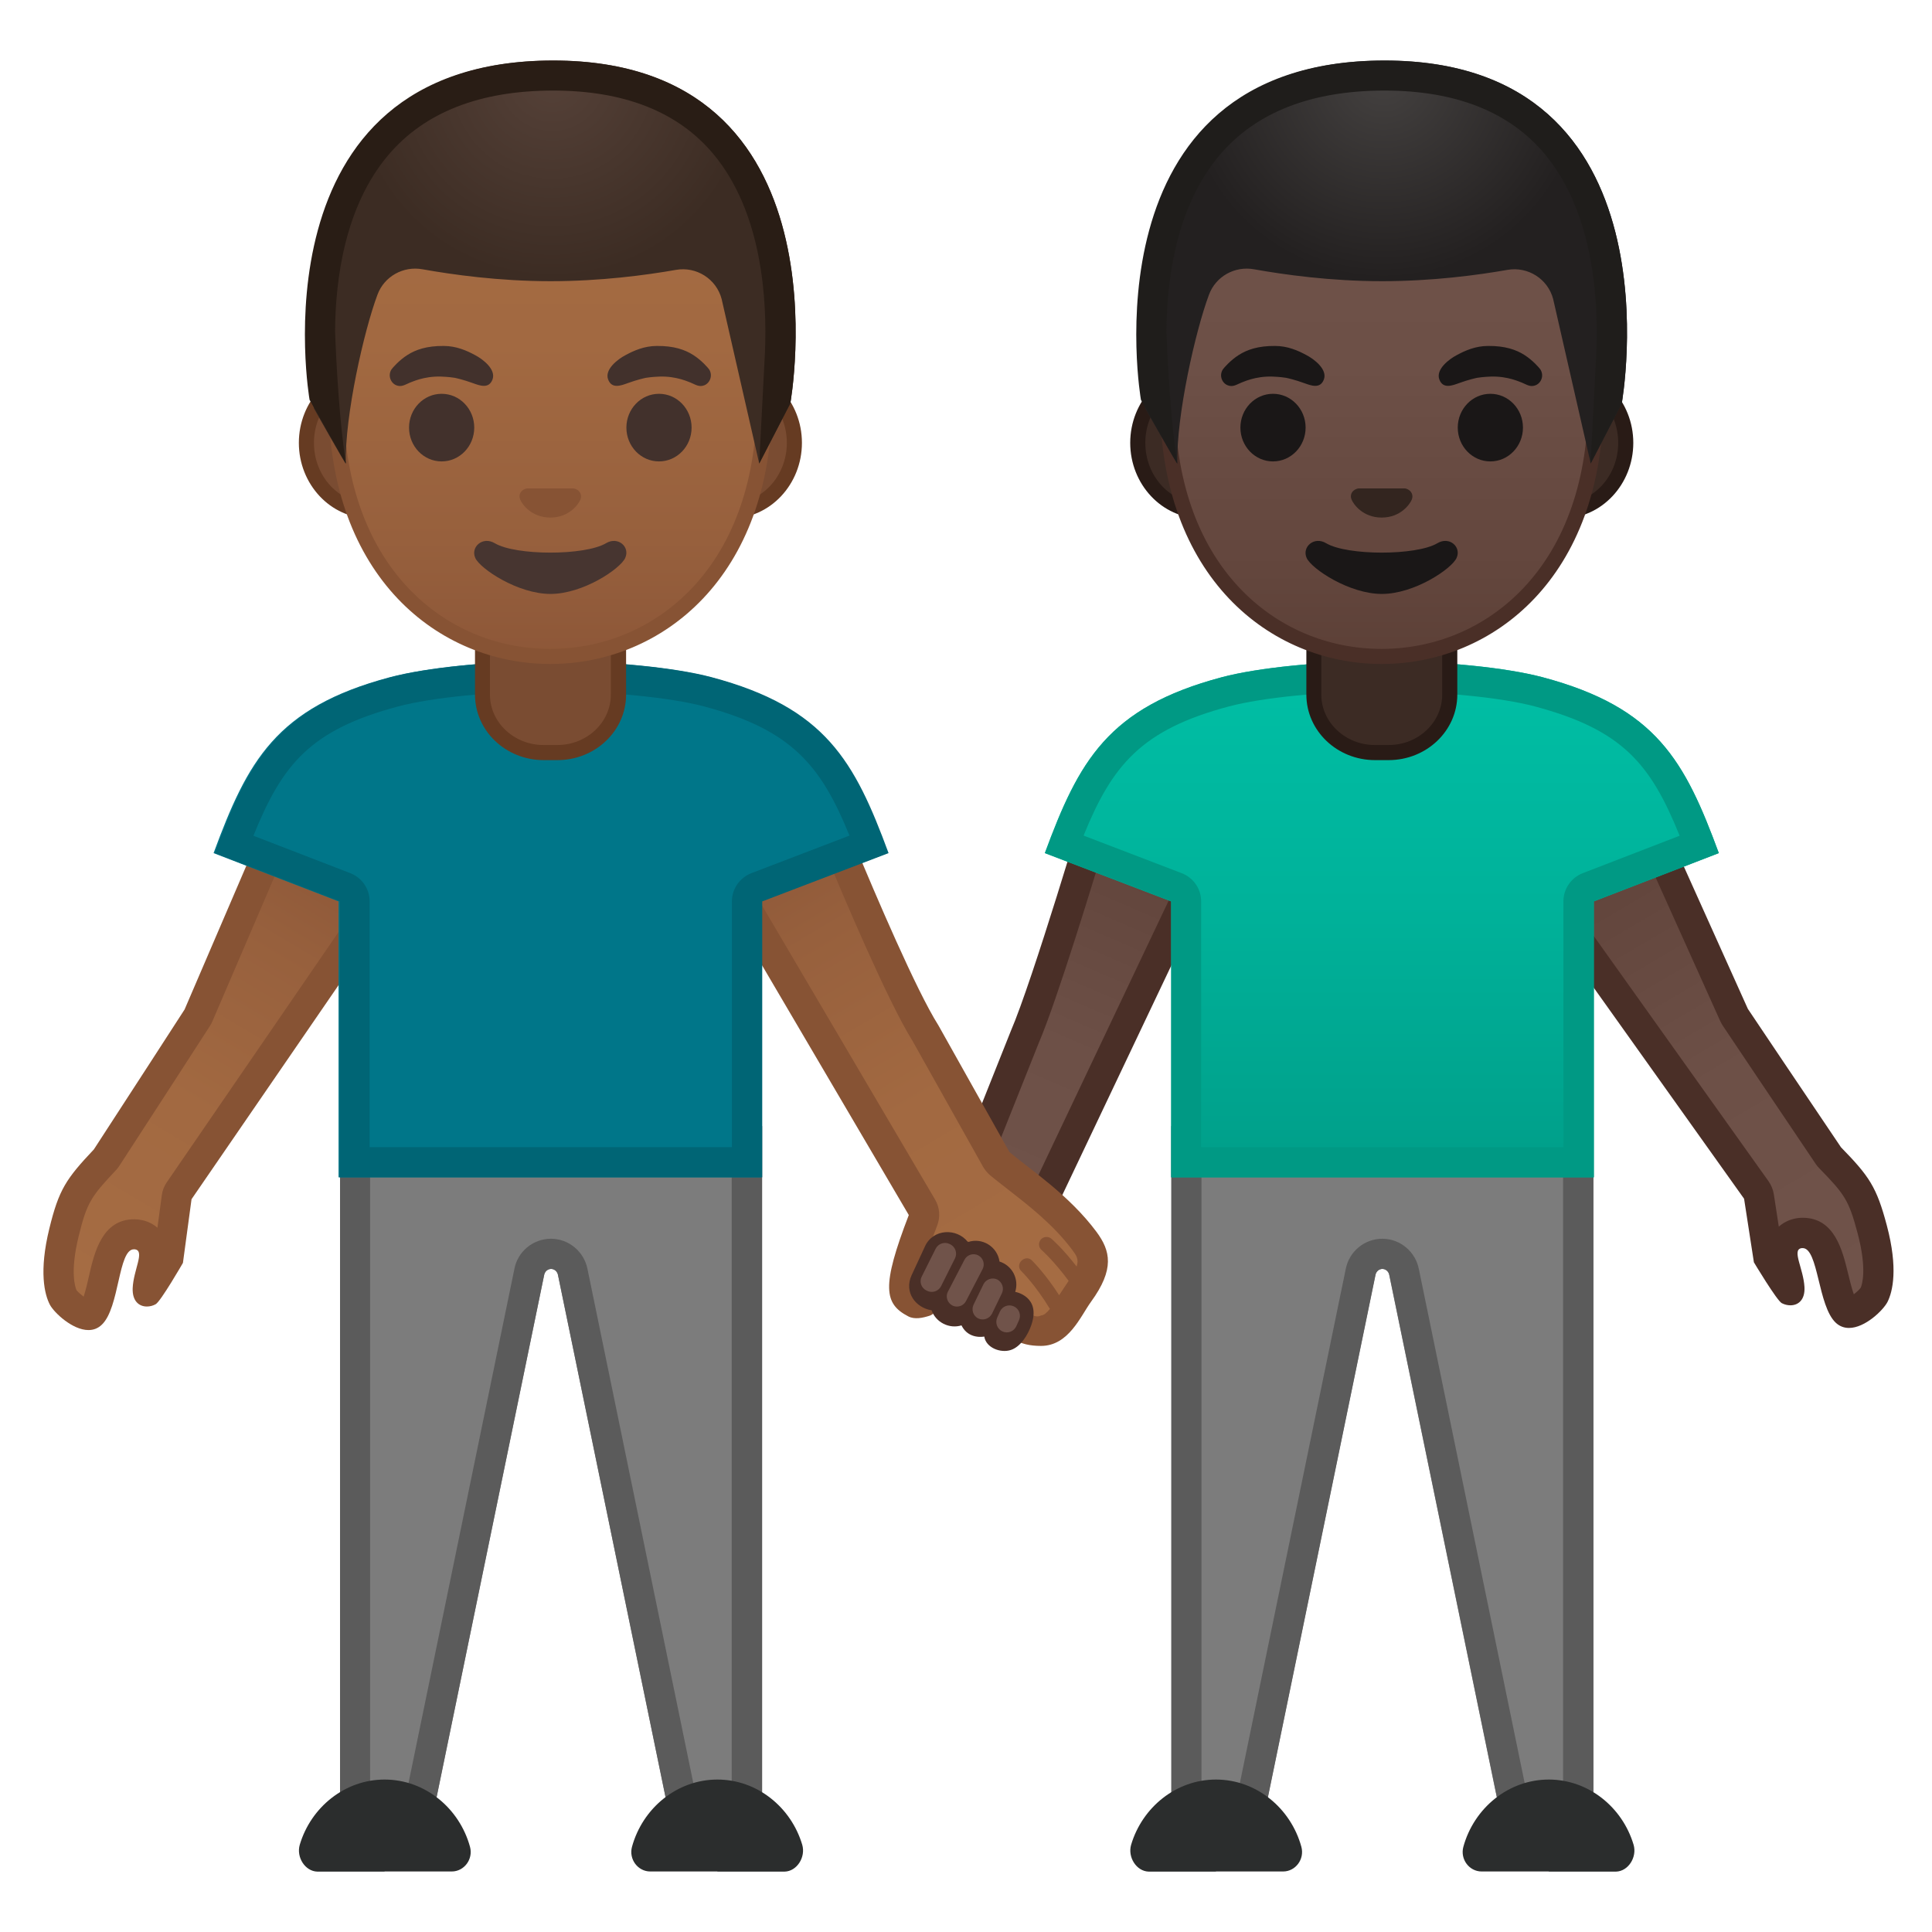<svg viewBox="0 0 128 128" xmlns="http://www.w3.org/2000/svg" xmlns:xlink="http://www.w3.org/1999/xlink">
  <g id="couple_x5F_holding_x5F_hands_x5F_man_x5F_right">
    <g id="pants_3_">
      <g id="pants">
        <path d="M105.56,74.61v48.08h-5.65l-7.87-38.21c-0.04-0.24-0.24-0.41-0.46-0.41s-0.42,0.17-0.46,0.41l-7.87,38.21 h-5.65V74.61H105.56z" fill="#7C7C7C"/>
      </g>
      <g id="pants_x5F_stroke">
        <path d="M103.56,76.61v44.08h-2.02l-7.53-36.58c-0.22-1.18-1.24-2.04-2.43-2.04s-2.2,0.86-2.42,2l-7.54,36.61 h-2.02V76.61H103.56 M105.56,74.61H77.61v48.08h5.65l7.87-38.21c0.04-0.24,0.24-0.41,0.46-0.41s0.42,0.17,0.46,0.41l7.87,38.21 h5.65V74.61L105.56,74.61z" fill="#5B5B5B"/>
      </g>
    </g>
    <g id="shoes_1_">
      <path d="M102.61,124h4.45c0.82-0.02,1.41-0.96,1.17-1.78c-0.74-2.49-2.99-4.32-5.62-4.32 c-2.68,0-4.96,1.9-5.66,4.46c-0.22,0.82,0.39,1.63,1.21,1.63H102.61z" fill="#2B2D2D"/>
      <path d="M80.56,124h-4.45c-0.82-0.02-1.41-0.96-1.17-1.78c0.74-2.49,2.99-4.32,5.62-4.32 c2.68,0,4.96,1.9,5.66,4.46c0.22,0.82-0.39,1.63-1.21,1.63H80.56z" fill="#2B2D2D"/>
    </g>
    <g id="arm_x5F_left_3_">
      <g id="arm_x5F_left_x5F_stroke">
        <linearGradient id="SVGID_1_" gradientUnits="userSpaceOnUse" x1="77.102" x2="64.347" y1="53.594" y2="83.198">
          <stop offset="0" style="stop-color:#5C4037"/>
          <stop offset="0.157" style="stop-color:#63463D"/>
          <stop offset="0.529" style="stop-color:#6D5047"/>
          <stop offset="0.991" style="stop-color:#70534A"/>
        </linearGradient>
        <path d="M65.65,83.21c-0.43,0-0.84-0.1-1.18-0.3c-1.02-0.59-1.48-2.06-0.98-3.15l4.41-11.06 c1.28-2.97,4.06-12.17,4.83-14.76l6.99-0.51l0.68,2.32L68.02,81.81C67.64,82.64,66.67,83.21,65.65,83.21L65.65,83.21z" fill="url(#SVGID_1_)"/>
        <path d="M78.99,54.49l0.34,1.17L67.11,81.41c-0.21,0.46-0.83,0.8-1.46,0.8c-0.26,0-0.49-0.06-0.68-0.17 c-0.58-0.33-0.85-1.24-0.57-1.87c0.01-0.03,0.02-0.06,0.04-0.08l4.38-10.99c1.22-2.84,3.7-10.98,4.67-14.21L78.99,54.49 M80.45,52.38L71.96,53c0,0-3.53,11.93-5,15.33l-4.39,11.02c-0.7,1.55-0.08,3.58,1.39,4.43c0.51,0.29,1.09,0.43,1.68,0.43 c1.35,0,2.71-0.73,3.28-1.96l12.54-26.41L80.45,52.38L80.45,52.38z" fill="#4A2F27"/>
      </g>
    </g>
    <g id="arm_x5F_right">
      <g id="arm_x5F_right_x5F_fill">
        <linearGradient id="SVGID_2_" gradientTransform="matrix(-1 0 0 1 127.463 0)" gradientUnits="userSpaceOnUse" x1="23.109" x2="4.77" y1="54.604" y2="85.8">
          <stop offset="0" style="stop-color:#5C4037"/>
          <stop offset="0.158" style="stop-color:#63463D"/>
          <stop offset="0.533" style="stop-color:#6D5047"/>
          <stop offset="1" style="stop-color:#70534A"/>
        </linearGradient>
        <path d="M122.5,86.97c-0.08,0-0.13-0.02-0.19-0.08c-0.36-0.33-0.64-1.46-0.84-2.29 c-0.35-1.44-0.72-2.93-2.04-2.93c-0.12,0-0.23,0.01-0.35,0.04c-0.35,0.08-0.64,0.29-0.81,0.59c-0.33,0.57-0.15,1.19,0.04,1.85 c0.1,0.37,0.22,0.78,0.24,1.14c0,0.04,0,0.08,0,0.11c-0.29-0.37-0.89-1.31-1.4-2.14l-0.62-4.01c-0.02-0.15-0.08-0.3-0.17-0.43 l-14.97-21.01l-0.22-2.79l7.99-0.49l5.72,12.7c0.02,0.05,0.05,0.1,0.08,0.15c0,0,4.24,6.32,6.17,9.17 c0.03,0.05,0.07,0.09,0.11,0.14c1.76,1.8,2.16,2.36,2.79,4.74c0.74,2.81,0.28,4.04,0.12,4.35 C123.99,86.11,123.08,86.97,122.5,86.97z" fill="url(#SVGID_2_)"/>
        <path d="M108.54,55.58l5.43,12.07c0.05,0.1,0.1,0.2,0.16,0.29c0,0,4.24,6.33,6.17,9.18 c0.07,0.1,0.14,0.19,0.23,0.28c1.68,1.72,1.96,2.11,2.54,4.3c0.64,2.41,0.29,3.42,0.21,3.61c-0.09,0.13-0.28,0.3-0.46,0.44 c-0.15-0.42-0.29-1.01-0.38-1.38c-0.38-1.56-0.9-3.69-3.01-3.69h0c-0.19,0-0.39,0.02-0.58,0.07c-0.38,0.09-0.72,0.27-1,0.52 l-0.33-2.15c-0.05-0.31-0.17-0.6-0.35-0.86l-14.81-20.78l-0.12-1.5L108.54,55.58 M109.8,53.5l-9.7,0.6l0.32,4.08l15.13,21.24 l0.65,4.21c0,0,1.52,2.54,1.85,2.71c0.18,0.09,0.37,0.14,0.57,0.14c0.51,0,0.98-0.35,0.93-1.22c-0.07-1.2-0.83-2.42-0.23-2.56 c0.04-0.01,0.08-0.01,0.11-0.01c1.05,0,1,3.84,2.2,4.95c0.26,0.24,0.56,0.34,0.87,0.34c1.07,0,2.27-1.18,2.55-1.72 c0.35-0.69,0.71-2.23-0.04-5.06c-0.68-2.57-1.17-3.27-3.04-5.19c-1.93-2.85-6.17-9.17-6.17-9.17 C114.3,63.5,109.8,53.5,109.8,53.5L109.8,53.5z" fill="#4A2F27"/>
      </g>
    </g>
    <g id="shirt">
      <g id="shirt_x5F_fill">
        <linearGradient id="SVGID_3_" gradientTransform="matrix(-1 0 0 1 127.463 0)" gradientUnits="userSpaceOnUse" x1="35.918" x2="35.918" y1="43.814" y2="78">
          <stop offset="0" style="stop-color:#00BFA5"/>
          <stop offset="0.47" style="stop-color:#00B29A"/>
          <stop offset="1" style="stop-color:#009E89"/>
        </linearGradient>
        <path d="M80.94,44.87c2.42-0.64,6.65-1.06,10.65-1.06c4-0.01,8.19,0.42,10.61,1.06 c7.55,2.01,9.42,5.56,11.67,11.65l-8.28,3.2V78h-28V59.72l-8.37-3.2C71.47,50.43,73.39,46.88,80.94,44.87z" fill="url(#SVGID_3_)"/>
      </g>
      <g id="shirt_x5F_stroke">
        <path d="M91.67,45.81c3.76,0,7.79,0.4,10.01,0.99c5.81,1.55,7.68,3.81,9.6,8.57l-6.42,2.48 c-0.77,0.3-1.28,1.04-1.28,1.87V76h-24V59.72c0-0.83-0.51-1.57-1.29-1.87l-6.5-2.49c1.89-4.66,3.83-7.02,9.64-8.56 c2.23-0.59,6.27-0.99,10.06-0.99l0.08,0L91.67,45.81 M91.67,43.81c-0.03,0-0.05,0-0.08,0c-0.03,0-0.05,0-0.08,0 c-3.98,0-8.17,0.42-10.57,1.06c-7.55,2.01-9.46,5.56-11.71,11.65l8.37,3.2V78h28V59.72l8.28-3.2 c-2.25-6.09-4.12-9.64-11.67-11.65C99.8,44.23,95.65,43.81,91.67,43.81L91.67,43.81z" fill="#009984"/>
      </g>
    </g>
    <g id="neck">
      <g id="neck_x5F_stroke_1_">
        <path d="M91.09,49.85c-2.23,0-4.05-1.72-4.05-3.84v-4.8h9v4.8c0,2.12-1.81,3.84-4.04,3.84H91.09z" fill="#3C2B24"/>
        <path d="M95.55,41.72v4.3c0,1.84-1.59,3.34-3.55,3.34h-0.91c-1.95,0-3.55-1.5-3.55-3.34v-4.3h4H95.55 M96.55,40.72h-5h-5v5.3c0,2.4,2.04,4.34,4.55,4.34H92c2.51,0,4.55-1.94,4.55-4.34V40.72L96.55,40.72z" fill="#291B16"/>
      </g>
    </g>
    <g id="ears">
      <g id="ears_x5F_stroke_1_">
        <path d="M79.57,33.84c-2.31,0-4.19-2.02-4.19-4.5s1.88-4.5,4.19-4.5h23.95c2.31,0,4.19,2.02,4.19,4.5 s-1.88,4.5-4.19,4.5H79.57z" fill="#3C2B24"/>
        <path d="M103.52,25.34c2.04,0,3.69,1.79,3.69,4s-1.66,4-3.69,4h-3.23H82.8h-3.23c-2.04,0-3.69-1.79-3.69-4 s1.66-4,3.69-4h3.23h17.49H103.52 M103.52,24.34h-3.23H82.8h-3.23c-2.58,0-4.69,2.25-4.69,5s2.11,5,4.69,5h3.23h17.49h3.23 c2.58,0,4.69-2.25,4.69-5S106.1,24.34,103.52,24.34L103.52,24.34z" fill="#291B16"/>
      </g>
    </g>
    <g id="head">
      <g id="head_x5F_fill_1_">
        <linearGradient id="SVGID_4_" gradientTransform="matrix(1 0 0 1 -40.898 0)" gradientUnits="userSpaceOnUse" x1="132.435" x2="132.435" y1="43.625" y2="7.136">
          <stop offset="0" style="stop-color:#5C4037"/>
          <stop offset="0.158" style="stop-color:#63463D"/>
          <stop offset="0.533" style="stop-color:#6D5047"/>
          <stop offset="1" style="stop-color:#70534A"/>
        </linearGradient>
        <path d="M91.54,43.49c-6.83,0-14.19-5.3-14.19-16.94c0-9.32,5.42-19.39,14.19-19.39 s14.19,10.06,14.19,19.39C105.72,38.19,98.37,43.49,91.54,43.49z" fill="url(#SVGID_4_)"/>
        <path d="M91.54,7.66L91.54,7.66c3.44,0,6.87,1.88,9.41,5.16c2.76,3.55,4.27,8.43,4.27,13.73 c0,5.15-1.48,9.44-4.29,12.41c-2.46,2.6-5.8,4.03-9.4,4.03s-6.94-1.43-9.4-4.03c-2.81-2.97-4.29-7.26-4.29-12.41 c0-5.3,1.52-10.18,4.27-13.73C84.67,9.54,88.1,7.66,91.54,7.66 M91.54,6.66L91.54,6.66c-7.63,0-14.69,8.15-14.69,19.89 c0,11.67,7.28,17.44,14.69,17.44s14.69-5.77,14.69-17.44C106.22,14.81,99.16,6.66,91.54,6.66L91.54,6.66z" fill="#4A2F27"/>
      </g>
    </g>
    <path id="mouth_1_" d="M95.23,35.99c-1.4,0.83-5.97,0.83-7.37,0c-0.8-0.48-1.62,0.25-1.29,0.98 c0.33,0.72,2.82,2.38,4.98,2.38s4.62-1.66,4.95-2.38C96.84,36.24,96.03,35.51,95.23,35.99z" fill="#1A1717"/>
    <path id="nose_1_" d="M93.23,32.4c-0.05-0.02-0.09-0.03-0.14-0.04h-3.1c-0.05,0.01-0.09,0.02-0.14,0.04 c-0.28,0.11-0.44,0.4-0.3,0.71c0.13,0.31,0.75,1.18,1.99,1.18c1.24,0,1.86-0.87,1.99-1.18C93.66,32.81,93.51,32.52,93.23,32.4z" fill="#33251F"/>
    <g id="eyes">
      <ellipse cx="84.34" cy="28.33" fill="#1A1717" rx="2.16" ry="2.24"/>
      <ellipse cx="98.74" cy="28.33" fill="#1A1717" rx="2.16" ry="2.24"/>
    </g>
    <g id="eyebrows">
      <path d="M81.02,24.47c0.08-0.11,0.5-0.6,1.05-0.95c0.55-0.35,1.28-0.61,2.41-0.6c0.83,0,1.53,0.31,2.08,0.61 c0.5,0.26,1.4,0.94,1.15,1.61c-0.24,0.64-0.84,0.41-1.31,0.24c-0.6-0.22-1.1-0.33-1.2-0.35c-0.14-0.02-0.38-0.06-0.89-0.08 c-1.17-0.04-1.98,0.38-2.07,0.4c-0.32,0.13-0.56,0.32-0.92,0.17C80.93,25.35,80.77,24.85,81.02,24.47z" fill="#1A1717"/>
      <path d="M102.05,24.47c-0.08-0.11-0.5-0.6-1.05-0.95c-0.55-0.35-1.28-0.61-2.41-0.6c-0.83,0-1.53,0.31-2.08,0.61 c-0.5,0.26-1.4,0.94-1.15,1.61c0.24,0.64,0.84,0.41,1.31,0.24c0.6-0.22,1.1-0.33,1.2-0.35c0.14-0.02,0.38-0.06,0.89-0.08 c1.17-0.04,1.98,0.38,2.07,0.4c0.32,0.13,0.56,0.32,0.92,0.17C102.14,25.35,102.3,24.85,102.05,24.47z" fill="#1A1717"/>
    </g>
    <g id="hair">
      <g id="hair_x5F_fill_1_">
        <radialGradient id="SVGID_5_" cx="132.555" cy="5.142" gradientTransform="matrix(1 0 0 1 -40.898 0)" gradientUnits="userSpaceOnUse" r="13.316">
          <stop offset="1.542468e-03" style="stop-color:#444140"/>
          <stop offset="1" style="stop-color:#232020"/>
        </radialGradient>
        <path d="M91.73,4.01c-20.07,0-15.85,23.06-15.85,23.06S78,30.8,78,30.72c-0.07-3.18,1.2-8.8,2.1-11.2 c0.45-1.21,1.71-1.91,2.98-1.68c1.95,0.35,5.06,0.79,8.49,0.79c3.29,0,6.32-0.4,8.3-0.75c1.36-0.24,2.68,0.6,3.03,1.93l2.49,10.9 l2.06-3.98C107.44,26.73,111.55,4.01,91.73,4.01z" fill="url(#SVGID_5_)"/>
      </g>
      <g id="hair_x5F_stroke_1_">
        <path d="M91.73,4.01c19.82,0,15.71,22.72,15.71,22.72l-2.06,3.98l0.38-7.35c0.15-3.5-0.18-9.29-3.43-13.17 c-2.33-2.78-5.89-4.19-10.6-4.19c-4.85,0-8.53,1.44-10.93,4.28c-2.88,3.41-3.5,8.24-3.52,11.68c0.08,2.21,0.3,6.14,0.72,8.75 c0,0,0,0,0,0c-0.04,0-2.41-4.22-2.41-4.22S71.67,4.01,91.73,4.01z" fill="#1F1D1B"/>
      </g>
    </g>
  </g>
  <g id="couple_x5F_holding_x5F_hands_x5F_man_x5F_left">
    <g id="pants_6_">
      <g id="pants_10_">
        <path d="M22.53,74.61v48.08h5.65l7.87-38.21c0.04-0.24,0.24-0.41,0.46-0.41c0.22,0,0.42,0.17,0.46,0.41 l7.87,38.21h5.65V74.61H22.53z" fill="#7C7C7C"/>
      </g>
      <g id="pants_x5F_stroke_3_">
        <path d="M48.48,76.61v44.08h-2.02l-7.53-36.58c-0.22-1.18-1.24-2.04-2.43-2.04s-2.21,0.86-2.42,2l-7.54,36.61 h-2.02V76.61H48.48 M50.48,74.61H22.53v48.08h5.65l7.87-38.21c0.04-0.24,0.24-0.41,0.46-0.41c0.22,0,0.42,0.17,0.46,0.41 l7.87,38.21h5.65V74.61L50.48,74.61z" fill="#5B5B5B"/>
      </g>
    </g>
    <g id="shoes_5_">
      <path d="M25.48,124h-4.45c-0.82-0.02-1.41-0.96-1.17-1.78c0.74-2.49,2.99-4.32,5.62-4.32 c2.68,0,4.96,1.9,5.66,4.46c0.22,0.82-0.39,1.63-1.21,1.63H25.48z" fill="#2B2D2D"/>
      <path d="M47.53,124h4.45c0.82-0.02,1.41-0.96,1.17-1.78c-0.74-2.49-2.99-4.32-5.62-4.32 c-2.68,0-4.96,1.9-5.66,4.46c-0.22,0.82,0.39,1.63,1.21,1.63H47.53z" fill="#2B2D2D"/>
    </g>
    <g id="arm_x5F_left">
      <g id="arm_x5F_left_x5F_fill_1_">
        <linearGradient id="SVGID_6_" gradientTransform="matrix(1 -0.017 0.017 1 -42.099 0.971)" gradientUnits="userSpaceOnUse" x1="63.582" x2="45.679" y1="56.399" y2="85.295">
          <stop offset="0" style="stop-color:#8D5738"/>
          <stop offset="0.216" style="stop-color:#97603D"/>
          <stop offset="0.573" style="stop-color:#A26941"/>
          <stop offset="1" style="stop-color:#A56C43"/>
        </linearGradient>
        <path d="M5.86,87.13c-0.57,0-1.5-0.83-1.67-1.15c-0.16-0.31-0.65-1.53,0.04-4.35 c0.59-2.4,0.98-2.96,2.71-4.79c0.04-0.04,0.08-0.09,0.11-0.14c1.88-2.88,6.01-9.28,6.01-9.28c0.03-0.05,0.06-0.1,0.08-0.15 l5.5-12.8l8,0.36l-0.17,2.8L11.87,78.9c-0.09,0.13-0.15,0.28-0.17,0.43l-0.55,4.02c-0.49,0.84-1.08,1.79-1.36,2.17 c0-0.03,0-0.07,0-0.12c0.01-0.36,0.12-0.78,0.22-1.15c0.18-0.66,0.34-1.29,0-1.85c-0.18-0.3-0.47-0.5-0.82-0.58 c-0.11-0.02-0.22-0.04-0.32-0.04c-1.35,0-1.69,1.51-2.02,2.96c-0.19,0.83-0.45,1.96-0.8,2.3C6,87.11,5.95,87.13,5.86,87.13z" fill="url(#SVGID_6_)"/>
        <path d="M19.29,55.51l6.29,0.28l-0.09,1.5L11.05,78.33c-0.18,0.26-0.29,0.55-0.33,0.86l-0.29,2.15 c-0.28-0.24-0.62-0.42-1-0.5c-0.18-0.04-0.36-0.06-0.54-0.06c-2.14,0-2.65,2.25-2.99,3.74c-0.08,0.37-0.22,0.96-0.36,1.39 c-0.18-0.14-0.37-0.31-0.47-0.43c-0.08-0.18-0.45-1.19,0.15-3.61c0.54-2.2,0.82-2.6,2.46-4.34c0.08-0.09,0.16-0.18,0.22-0.28 c1.88-2.88,6.01-9.28,6.01-9.28c0.06-0.09,0.11-0.19,0.16-0.3L19.29,55.51 M18,53.45c0,0-4.33,10.08-5.77,13.43 c0,0-4.13,6.39-6.01,9.27c-1.84,1.95-2.32,2.66-2.95,5.24c-0.7,2.85-0.32,4.38,0.04,5.06c0.28,0.52,1.49,1.67,2.55,1.67 c0.32,0,0.62-0.1,0.89-0.36c1.18-1.13,1.07-4.99,2.12-4.99c0.03,0,0.07,0,0.11,0.01c0.61,0.14-0.14,1.37-0.19,2.57 c-0.03,0.86,0.43,1.21,0.94,1.21c0.2,0,0.4-0.05,0.58-0.15c0.33-0.17,1.81-2.74,1.81-2.74l0.57-4.22l14.76-21.49l0.25-4.09 L18,53.45L18,53.45z" fill="#875334"/>
      </g>
    </g>
    <g id="arm_x5F_right_1_">
      <g id="arm_x5F_right_x5F_fill_1_">
        <linearGradient id="SVGID_7_" gradientUnits="userSpaceOnUse" x1="49.288" x2="67.788" y1="55.837" y2="87.087">
          <stop offset="0" style="stop-color:#8D5738"/>
          <stop offset="0.216" style="stop-color:#97603D"/>
          <stop offset="0.573" style="stop-color:#A26941"/>
          <stop offset="1" style="stop-color:#A56C43"/>
        </linearGradient>
        <path d="M68.55,88.17c-0.56,0-0.94,0-1.83-1.38c-0.38-0.58-0.62-1.08-0.84-1.52 c-0.49-0.99-0.96-1.93-2.38-2.1c-0.04,0-0.15-0.01-0.18-0.01c-1.27,0-1.6,1.29-1.82,2.14c-0.07,0.29-0.19,0.77-0.3,0.94 c-0.19,0.06-0.35,0.09-0.47,0.09c-0.86-0.42-1.42-0.71,0.42-5.47c0.11-0.29,0.08-0.6-0.07-0.87L48.06,57.87l-0.22-2.78l7.33-0.01 c0.97,2.37,4.4,10.62,6.15,13.38l4.68,8.35c0.06,0.11,0.14,0.2,0.23,0.28c0.32,0.27,0.7,0.56,1.11,0.88 c1.41,1.09,3.17,2.45,4.5,4.24c0.63,0.85,0.97,1.59-0.38,3.44c-0.15,0.2-0.3,0.44-0.46,0.7c-0.66,1.06-1.19,1.81-2.05,1.81 L68.55,88.17z" fill="url(#SVGID_7_)"/>
      </g>
      <g id="arm_x5F_right_x5F_stroke_1_">
        <path d="M72.65,81.62c-1.81-2.44-4.38-4.12-5.77-5.29l-4.71-8.4c-1.46-2.3-4.18-8.68-5.52-11.91l-2.08,0.21 c1.25,3.03,4.24,10.1,5.88,12.72l4.68,8.35c0.12,0.21,0.28,0.4,0.46,0.56c0.33,0.27,0.72,0.58,1.15,0.91 c1.36,1.06,3.06,2.37,4.3,4.04c0.27,0.36,0.45,0.61,0.29,1.1c-0.91-1.18-1.63-1.81-1.67-1.84c-0.21-0.18-0.53-0.15-0.7,0.05 c-0.18,0.21-0.16,0.52,0.05,0.7c0.01,0.01,0.82,0.72,1.79,2.04c-0.05,0.07-0.47,0.7-0.63,0.95c-0.94-1.46-1.77-2.27-1.81-2.31 c-0.45-0.43-1.16,0.27-0.69,0.72c0.01,0.01,0.93,0.91,1.89,2.5c-0.2,0.25-0.41,0.43-0.59,0.43c0,0-0.59,0.43-1.4-0.92 c-0.35-0.54-0.58-1.01-0.79-1.42c-0.51-1.02-1.2-2.42-3.16-2.65c-0.83-0.1-1.65,0.21-2.19,0.85c0.16-0.5,0.38-1.1,0.66-1.81 c0.22-0.57,0.17-1.21-0.14-1.73l-12.9-21.92l-1.96,0.62L60.21,80.5c-1.83,4.75-1.63,5.88-0.04,6.71c0.43,0.23,0.98,0.1,1.42-0.04 c1.03-0.34,0.75-3,1.73-3c0.02,0,0.04,0,0.07,0c1.41,0.17,1.85,2.16,2.5,3.17c0.83,1.28,1.58,1.83,3.08,1.83 c1.83,0,2.62-1.97,3.31-2.92C73.86,84.08,73.57,82.87,72.65,81.62z" fill="#875334"/>
      </g>
    </g>
    <g id="shirt_1_">
      <g id="shirt_x5F_fill_1_">
        <path d="M47.08,44.87c-2.42-0.64-6.65-1.06-10.65-1.06c-4-0.01-8.19,0.42-10.61,1.06 c-7.55,2.01-9.42,5.56-11.67,11.65l8.28,3.2V78h28V59.72l8.37-3.2C56.54,50.43,54.62,46.88,47.08,44.87z" fill="#007689"/>
      </g>
      <g id="shirt_x5F_stroke_1_">
        <path d="M36.58,45.81c3.79,0,7.83,0.4,10.06,0.99c5.81,1.55,7.75,3.91,9.64,8.56l-6.5,2.49 c-0.77,0.3-1.29,1.04-1.29,1.87V76h-24V59.72c0-0.83-0.51-1.57-1.28-1.87l-6.42-2.48c1.92-4.76,3.79-7.02,9.6-8.57 c2.23-0.59,6.25-0.99,10.01-0.99l0.08,0L36.58,45.81 M36.58,43.81c-0.03,0-0.05,0-0.08,0c-0.03,0-0.05,0-0.08,0 c-3.98,0-8.13,0.42-10.53,1.06c-7.55,2.01-9.42,5.56-11.67,11.65l8.28,3.2V78h28V59.72l8.37-3.2 c-2.25-6.09-4.17-9.64-11.71-11.65C44.76,44.23,40.56,43.81,36.58,43.81L36.58,43.81z" fill="#006575"/>
      </g>
    </g>
    <g id="neck_1_">
      <g id="neck_x5F_stroke">
        <path d="M36.01,49.85c-2.23,0-4.04-1.72-4.04-3.84v-4.8h9v4.8c0,2.12-1.82,3.84-4.05,3.84H36.01z" fill="#7A4C32"/>
        <path d="M40.47,41.72v4.3c0,1.84-1.59,3.34-3.55,3.34h-0.91c-1.95,0-3.55-1.5-3.55-3.34v-4.3h4H40.47 M41.47,40.72h-5h-5v5.3c0,2.4,2.04,4.34,4.55,4.34h0.91c2.51,0,4.55-1.94,4.55-4.34V40.72L41.47,40.72z" fill="#663B22"/>
      </g>
    </g>
    <g id="ears_1_">
      <g id="ears_x5F_fill_2_">
        <path d="M24.49,33.84c-2.31,0-4.19-2.02-4.19-4.5s1.88-4.5,4.19-4.5h23.95c2.31,0,4.19,2.02,4.19,4.5 s-1.88,4.5-4.19,4.5H24.49z" fill="#7A4C32"/>
        <path d="M48.44,25.34c2.04,0,3.69,1.79,3.69,4s-1.66,4-3.69,4h-3.23H27.72h-3.23c-2.04,0-3.69-1.79-3.69-4 s1.66-4,3.69-4h3.23h17.49H48.44 M48.44,24.34h-3.23H27.72h-3.23c-2.58,0-4.69,2.25-4.69,5s2.11,5,4.69,5h3.23h17.49h3.23 c2.58,0,4.69-2.25,4.69-5S51.02,24.34,48.44,24.34L48.44,24.34z" fill="#663B22"/>
      </g>
    </g>
    <g id="head_2_">
      <g id="head_x5F_fill_2_">
        <linearGradient id="SVGID_8_" gradientTransform="matrix(1 0 0 1 -40.898 0)" gradientUnits="userSpaceOnUse" x1="77.356" x2="77.356" y1="43.625" y2="7.136">
          <stop offset="0" style="stop-color:#8D5738"/>
          <stop offset="0.216" style="stop-color:#97603D"/>
          <stop offset="0.573" style="stop-color:#A26941"/>
          <stop offset="1" style="stop-color:#A56C43"/>
        </linearGradient>
        <path d="M36.46,43.49c-6.83,0-14.19-5.3-14.19-16.94c0-9.32,5.42-19.39,14.19-19.39 s14.19,10.06,14.19,19.39C50.64,38.19,43.29,43.49,36.46,43.49z" fill="url(#SVGID_8_)"/>
        <path d="M36.46,7.66L36.46,7.66c3.44,0,6.87,1.88,9.41,5.16c2.76,3.55,4.27,8.43,4.27,13.73 c0,5.15-1.48,9.44-4.29,12.41c-2.46,2.6-5.8,4.03-9.4,4.03s-6.94-1.43-9.4-4.03c-2.81-2.97-4.29-7.26-4.29-12.41 c0-5.3,1.52-10.18,4.27-13.73C29.59,9.54,33.02,7.66,36.46,7.66 M36.46,6.66L36.46,6.66c-7.63,0-14.69,8.15-14.69,19.89 c0,11.67,7.28,17.44,14.69,17.44c7.41,0,14.69-5.77,14.69-17.44C51.14,14.81,44.08,6.66,36.46,6.66L36.46,6.66z" fill="#875334"/>
      </g>
    </g>
    <path id="mouth_2_" d="M40.15,35.99c-1.4,0.83-5.97,0.83-7.37,0c-0.8-0.48-1.62,0.25-1.29,0.98 c0.33,0.72,2.82,2.38,4.98,2.38c2.16,0,4.62-1.66,4.95-2.38C41.76,36.24,40.95,35.51,40.15,35.99z" fill="#473530"/>
    <path id="nose_2_" d="M38.15,32.4c-0.05-0.02-0.09-0.03-0.14-0.04h-3.1c-0.05,0.01-0.09,0.02-0.14,0.04 c-0.28,0.11-0.44,0.4-0.3,0.71c0.13,0.31,0.75,1.18,1.99,1.18c1.24,0,1.86-0.87,1.99-1.18C38.58,32.81,38.43,32.52,38.15,32.4z" fill="#875334"/>
    <g id="eyes_2_">
      <ellipse cx="29.26" cy="28.33" fill="#42312C" rx="2.16" ry="2.24"/>
      <ellipse cx="43.66" cy="28.33" fill="#42312C" rx="2.16" ry="2.24"/>
    </g>
    <g id="eyebrows_2_">
      <path d="M25.94,24.47c0.08-0.11,0.5-0.6,1.05-0.95c0.55-0.35,1.28-0.61,2.41-0.6c0.83,0,1.53,0.31,2.08,0.61 c0.5,0.26,1.4,0.94,1.15,1.61c-0.24,0.64-0.84,0.41-1.31,0.24c-0.6-0.22-1.1-0.33-1.2-0.35c-0.14-0.02-0.38-0.06-0.89-0.08 c-1.17-0.04-1.98,0.38-2.07,0.4c-0.32,0.13-0.56,0.32-0.92,0.17C25.86,25.35,25.69,24.85,25.94,24.47z" fill="#42312C"/>
      <path d="M46.98,24.47c-0.08-0.11-0.5-0.6-1.05-0.95c-0.55-0.35-1.28-0.61-2.41-0.6c-0.83,0-1.53,0.31-2.08,0.61 c-0.5,0.26-1.4,0.94-1.15,1.61c0.24,0.64,0.84,0.41,1.31,0.24c0.6-0.22,1.1-0.33,1.2-0.35c0.14-0.02,0.38-0.06,0.89-0.08 c1.17-0.04,1.98,0.38,2.07,0.4c0.32,0.13,0.56,0.32,0.92,0.17C47.06,25.35,47.23,24.85,46.98,24.47z" fill="#42312C"/>
    </g>
    <g id="hair_2_">
      <g id="hair_x5F_fill_2_">
        <radialGradient id="SVGID_9_" cx="77.476" cy="5.142" gradientTransform="matrix(1 0 0 1 -40.898 0)" gradientUnits="userSpaceOnUse" r="13.316">
          <stop offset="5.608974e-03" style="stop-color:#554138"/>
          <stop offset="1" style="stop-color:#3C2C23"/>
        </radialGradient>
        <path d="M36.65,4.01c-20.07,0-15.85,23.06-15.85,23.06s2.11,3.73,2.11,3.65c-0.07-3.18,1.2-8.8,2.1-11.2 c0.45-1.21,1.71-1.91,2.98-1.68c1.95,0.35,5.06,0.79,8.49,0.79c3.29,0,6.32-0.4,8.3-0.75c1.36-0.24,2.68,0.6,3.03,1.93l2.49,10.9 l2.06-3.98C52.36,26.73,56.48,4.01,36.65,4.01z" fill="url(#SVGID_9_)"/>
      </g>
      <g id="hair_x5F_stroke_2_">
        <path d="M36.65,4.01c19.82,0,15.71,22.72,15.71,22.72l-2.06,3.98l0.38-7.35c0.15-3.5-0.18-9.29-3.43-13.17 c-2.33-2.78-5.89-4.19-10.6-4.19c-4.85,0-8.53,1.44-10.93,4.28c-2.88,3.41-3.5,8.24-3.52,11.68c0.08,2.21,0.3,6.14,0.72,8.75 c0,0,0,0,0,0c-0.04,0-2.41-4.22-2.41-4.22S16.59,4.01,36.65,4.01z" fill="#291D15"/>
      </g>
    </g>
  </g>
  <g id="couple_x5F_holding_x5F_hands_x5F_fingers_x5F_man_x5F_right">
    <g id="fingers_x5F_stroke">
      <path d="M67.26,85.59c0.13-0.41,0.09-0.84-0.1-1.22c-0.2-0.38-0.53-0.66-0.94-0.79c0,0,0,0,0,0 c-0.14-0.99-1.15-1.61-2.09-1.29c-0.74-0.95-2.32-0.89-2.85,0.29l-0.89,1.92c-0.5,1.11,0.26,2.14,1.33,2.31 c0.28,0.8,1.17,1.25,1.98,1c0.47,0.96,1.51,0.74,1.51,0.74c0.12,0.76,1.1,1.11,1.76,0.89c0.65-0.21,1.13-1,1.35-1.63 C69,85.88,67.26,85.59,67.26,85.59z" fill="#4A2F27"/>
    </g>
    <g id="fingers_x5F_fill">
      <path d="M66.41,88.21L66.41,88.21c0.35,0.16,0.76,0.01,0.92-0.34l0.18-0.4c0.16-0.35,0.01-0.76-0.34-0.92l0,0 c-0.35-0.16-0.76-0.01-0.92,0.34l-0.18,0.4C65.91,87.64,66.07,88.05,66.41,88.21z" fill="#70534A"/>
      <path d="M64.81,87.35L64.81,87.35c0.33,0.16,0.74,0.02,0.91-0.31l0.66-1.36c0.16-0.33,0.02-0.74-0.31-0.91l0,0 c-0.33-0.16-0.74-0.02-0.91,0.31l-0.66,1.36C64.34,86.78,64.48,87.19,64.81,87.35z" fill="#70534A"/>
      <path d="M63.09,86.49L63.09,86.49c0.33,0.17,0.74,0.04,0.91-0.29l1.1-2.12c0.17-0.33,0.04-0.74-0.29-0.91l0,0 c-0.33-0.17-0.74-0.04-0.91,0.29l-1.1,2.12C62.63,85.9,62.76,86.31,63.09,86.49z" fill="#70534A"/>
      <path d="M61.38,85.5l0.04,0.02c0.34,0.17,0.76,0.03,0.93-0.31l0.92-1.84c0.17-0.34,0.03-0.76-0.31-0.93 l-0.04-0.02c-0.34-0.17-0.76-0.03-0.93,0.31l-0.92,1.84C60.89,84.91,61.03,85.33,61.38,85.5z" fill="#70534A"/>
    </g>
  </g>
</svg>